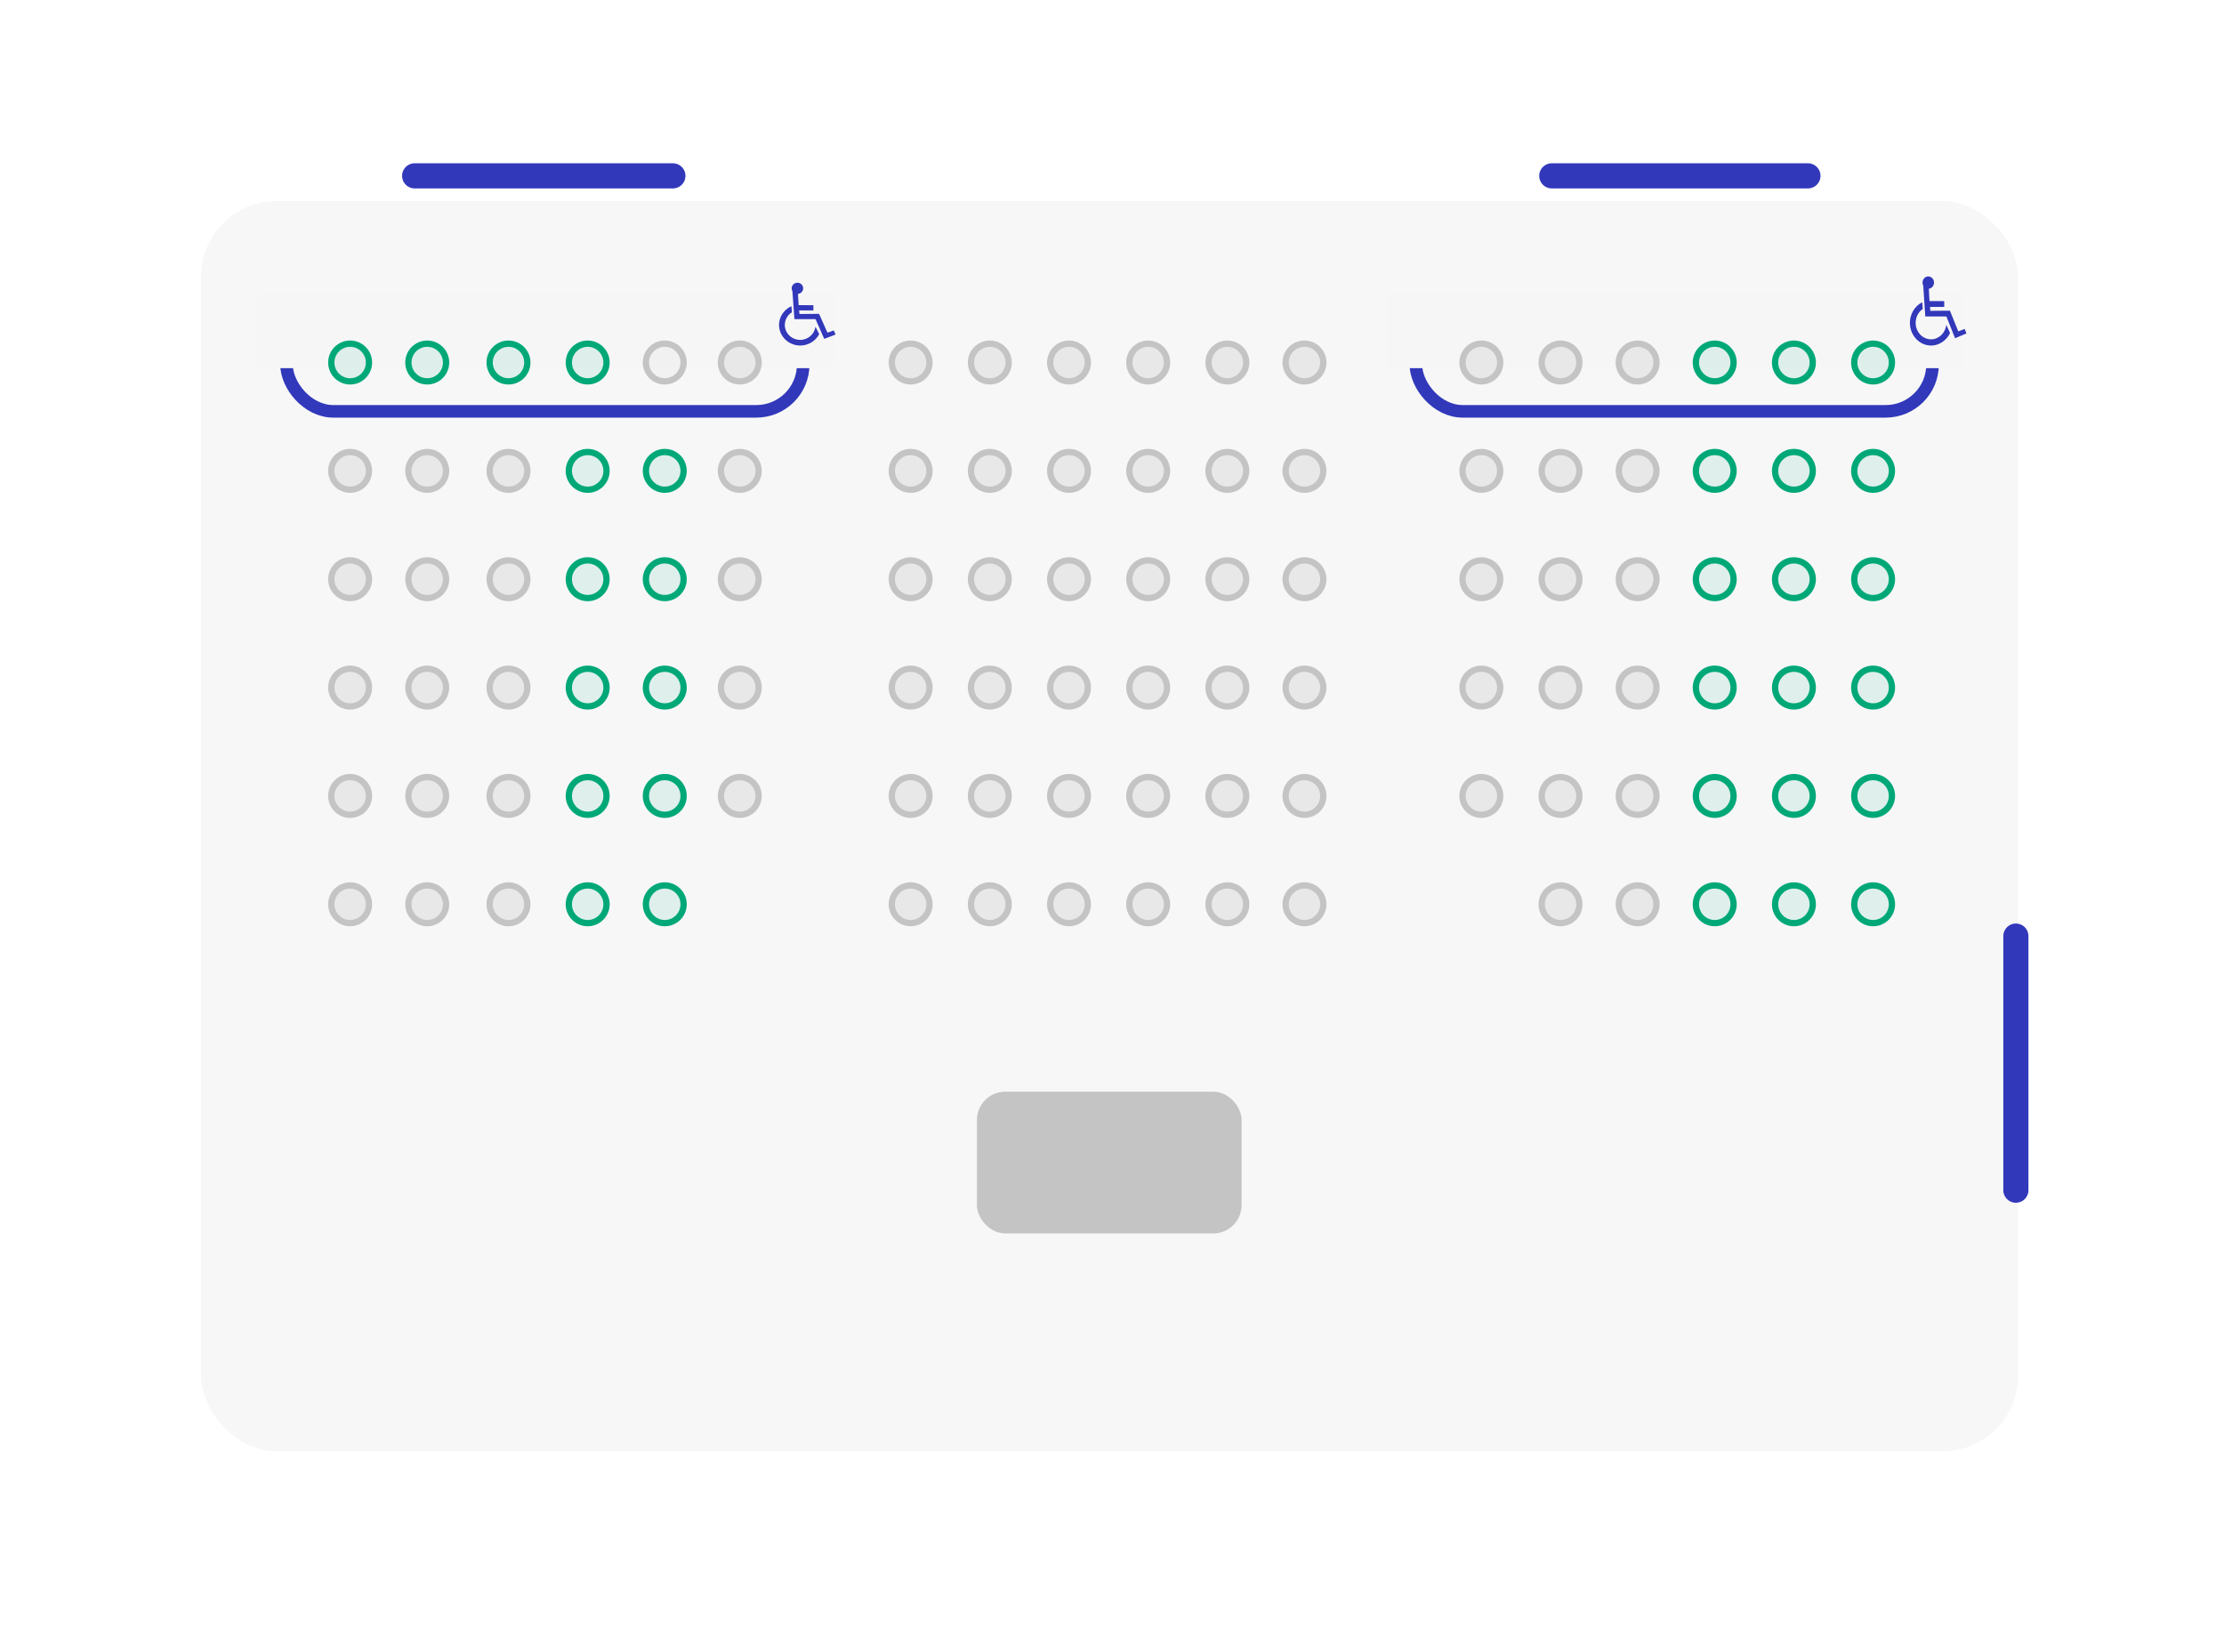 <svg width="354" height="263" viewBox="0 0 354 263" fill="none" xmlns="http://www.w3.org/2000/svg">
<g filter="url(#filter0_d)">
<rect x="32" y="28" width="289.213" height="199" rx="12" fill="#F7F7F7"/>
</g>
<rect x="45.603" y="50.558" width="82.243" height="14.915" rx="7.457" stroke="#3238BA" stroke-width="2"/>
<rect x="40.955" y="46.573" width="91.661" height="12.029" fill="#F6F6F6"/>
<path fill-rule="evenodd" clip-rule="evenodd" d="M127.017 46.779C127.482 46.738 127.843 46.348 127.843 45.892C127.843 45.401 127.432 45 126.928 45C126.423 45 126.012 45.401 126.012 45.892C126.012 46.041 126.055 46.194 126.127 46.323L126.453 50.793L129.813 50.794L131.191 53.938L133 53.247L132.72 52.597L131.707 52.953L130.374 49.956L127.25 49.976L127.207 49.41L129.469 49.411V48.574L127.121 48.573L127.017 46.779Z" fill="#3238BA"/>
<path fill-rule="evenodd" clip-rule="evenodd" d="M130.396 53.189C129.829 54.281 128.642 55 127.376 55C125.517 55 124 53.523 124 51.713C124 50.441 124.791 49.26 125.972 48.736L126.048 49.707C125.35 50.136 124.92 50.909 124.92 51.719C124.92 53.033 126.02 54.104 127.369 54.104C128.603 54.104 129.655 53.182 129.799 51.999L130.396 53.189Z" fill="#3238BA"/>
<rect x="225.367" y="50.558" width="82.243" height="14.915" rx="7.457" stroke="#3238BA" stroke-width="2"/>
<rect x="220.718" y="46.573" width="91.661" height="12.029" fill="#F6F6F6"/>
<path fill-rule="evenodd" clip-rule="evenodd" d="M307.017 45.957C307.482 45.911 307.843 45.482 307.843 44.981C307.843 44.441 307.432 44 306.928 44C306.423 44 306.012 44.441 306.012 44.981C306.012 45.145 306.055 45.314 306.127 45.456L306.453 50.372L309.813 50.373L311.191 53.831L313 53.071L312.72 52.357L311.707 52.748L310.374 49.451L307.25 49.474L307.207 48.851L309.469 48.852V47.931L307.121 47.93L307.017 45.957Z" fill="#3238BA"/>
<path fill-rule="evenodd" clip-rule="evenodd" d="M310.396 53.008C309.829 54.209 308.642 55 307.376 55C305.517 55 304 53.376 304 51.384C304 49.986 304.791 48.686 305.972 48.11L306.049 49.178C305.35 49.649 304.92 50.5 304.92 51.391C304.92 52.836 306.02 54.014 307.369 54.014C308.603 54.014 309.655 53 309.799 51.699L310.396 53.008Z" fill="#3238BA"/>
<circle cx="55.732" cy="57.702" r="3" fill="#00A878" fill-opacity="0.1" stroke="#00A878"/>
<circle cx="55.732" cy="74.948" r="3" fill="#C4C4C4" fill-opacity="0.3" stroke="#C4C4C4"/>
<circle cx="55.732" cy="92.195" r="3" fill="#C4C4C4" fill-opacity="0.3" stroke="#C4C4C4"/>
<circle cx="55.732" cy="109.442" r="3" fill="#C4C4C4" fill-opacity="0.3" stroke="#C4C4C4"/>
<circle cx="55.732" cy="126.688" r="3" fill="#C4C4C4" fill-opacity="0.3" stroke="#C4C4C4"/>
<circle cx="55.732" cy="143.935" r="3" fill="#C4C4C4" fill-opacity="0.3" stroke="#C4C4C4"/>
<circle r="3" transform="matrix(-1 0 0 1 298.145 57.702)" fill="#00A878" fill-opacity="0.1" stroke="#00A878"/>
<circle r="3" transform="matrix(-1 0 0 1 298.145 74.948)" fill="#00A878" fill-opacity="0.1" stroke="#00A878"/>
<circle r="3" transform="matrix(-1 0 0 1 298.145 92.195)" fill="#00A878" fill-opacity="0.1" stroke="#00A878"/>
<circle r="3" transform="matrix(-1 0 0 1 298.145 109.442)" fill="#00A878" fill-opacity="0.1" stroke="#00A878"/>
<circle r="3" transform="matrix(-1 0 0 1 298.145 126.688)" fill="#00A878" fill-opacity="0.1" stroke="#00A878"/>
<circle r="3" transform="matrix(-1 0 0 1 298.145 143.935)" fill="#00A878" fill-opacity="0.1" stroke="#00A878"/>
<circle cx="68.003" cy="57.702" r="3" fill="#00A878" fill-opacity="0.1" stroke="#00A878"/>
<circle cx="68.003" cy="74.948" r="3" fill="#C4C4C4" fill-opacity="0.3" stroke="#C4C4C4"/>
<circle cx="68.003" cy="92.195" r="3" fill="#C4C4C4" fill-opacity="0.3" stroke="#C4C4C4"/>
<circle cx="68.003" cy="109.442" r="3" fill="#C4C4C4" fill-opacity="0.3" stroke="#C4C4C4"/>
<circle cx="68.003" cy="126.688" r="3" fill="#C4C4C4" fill-opacity="0.3" stroke="#C4C4C4"/>
<circle cx="68.003" cy="143.935" r="3" fill="#C4C4C4" fill-opacity="0.3" stroke="#C4C4C4"/>
<circle r="3" transform="matrix(-1 0 0 1 285.542 57.702)" fill="#00A878" fill-opacity="0.1" stroke="#00A878"/>
<circle r="3" transform="matrix(-1 0 0 1 285.542 74.948)" fill="#00A878" fill-opacity="0.1" stroke="#00A878"/>
<circle r="3" transform="matrix(-1 0 0 1 285.542 92.195)" fill="#00A878" fill-opacity="0.1" stroke="#00A878"/>
<circle r="3" transform="matrix(-1 0 0 1 285.542 109.442)" fill="#00A878" fill-opacity="0.1" stroke="#00A878"/>
<circle r="3" transform="matrix(-1 0 0 1 285.542 126.688)" fill="#00A878" fill-opacity="0.1" stroke="#00A878"/>
<circle r="3" transform="matrix(-1 0 0 1 285.542 143.935)" fill="#00A878" fill-opacity="0.1" stroke="#00A878"/>
<circle cx="80.938" cy="57.702" r="3" fill="#00A878" fill-opacity="0.1" stroke="#00A878"/>
<circle cx="80.938" cy="74.948" r="3" fill="#C4C4C4" fill-opacity="0.3" stroke="#C4C4C4"/>
<circle cx="80.938" cy="92.195" r="3" fill="#C4C4C4" fill-opacity="0.3" stroke="#C4C4C4"/>
<circle cx="80.938" cy="109.442" r="3" fill="#C4C4C4" fill-opacity="0.3" stroke="#C4C4C4"/>
<circle cx="80.938" cy="126.688" r="3" fill="#C4C4C4" fill-opacity="0.3" stroke="#C4C4C4"/>
<circle cx="80.938" cy="143.935" r="3" fill="#C4C4C4" fill-opacity="0.3" stroke="#C4C4C4"/>
<circle r="3" transform="matrix(-1 0 0 1 272.938 57.702)" fill="#00A878" fill-opacity="0.1" stroke="#00A878"/>
<circle r="3" transform="matrix(-1 0 0 1 272.938 74.948)" fill="#00A878" fill-opacity="0.1" stroke="#00A878"/>
<circle r="3" transform="matrix(-1 0 0 1 272.938 92.195)" fill="#00A878" fill-opacity="0.1" stroke="#00A878"/>
<circle r="3" transform="matrix(-1 0 0 1 272.938 109.442)" fill="#00A878" fill-opacity="0.1" stroke="#00A878"/>
<circle r="3" transform="matrix(-1 0 0 1 272.938 126.688)" fill="#00A878" fill-opacity="0.1" stroke="#00A878"/>
<circle r="3" transform="matrix(-1 0 0 1 272.938 143.935)" fill="#00A878" fill-opacity="0.1" stroke="#00A878"/>
<circle cx="93.542" cy="57.702" r="3" fill="#00A878" fill-opacity="0.1" stroke="#00A878"/>
<circle cx="93.542" cy="74.948" r="3" fill="#00A878" fill-opacity="0.1" stroke="#00A878"/>
<circle cx="93.542" cy="92.195" r="3" fill="#00A878" fill-opacity="0.1" stroke="#00A878"/>
<circle cx="93.542" cy="109.442" r="3" fill="#00A878" fill-opacity="0.1" stroke="#00A878"/>
<circle cx="93.542" cy="126.688" r="3" fill="#00A878" fill-opacity="0.1" stroke="#00A878"/>
<circle cx="93.542" cy="143.935" r="3" fill="#00A878" fill-opacity="0.1" stroke="#00A878"/>
<circle r="3" transform="matrix(-1 0 0 1 260.667 57.702)" fill="#C4C4C4" fill-opacity="0.3" stroke="#C4C4C4"/>
<circle r="3" transform="matrix(-1 0 0 1 260.667 74.948)" fill="#C4C4C4" fill-opacity="0.3" stroke="#C4C4C4"/>
<circle r="3" transform="matrix(-1 0 0 1 260.667 92.195)" fill="#C4C4C4" fill-opacity="0.3" stroke="#C4C4C4"/>
<circle r="3" transform="matrix(-1 0 0 1 260.667 109.442)" fill="#C4C4C4" fill-opacity="0.3" stroke="#C4C4C4"/>
<circle r="3" transform="matrix(-1 0 0 1 260.667 126.688)" fill="#C4C4C4" fill-opacity="0.3" stroke="#C4C4C4"/>
<circle r="3" transform="matrix(-1 0 0 1 260.667 143.935)" fill="#C4C4C4" fill-opacity="0.3" stroke="#C4C4C4"/>
<circle cx="105.813" cy="57.702" r="3" fill="#C4C4C4" fill-opacity="0.1" stroke="#C4C4C4"/>
<circle cx="105.813" cy="74.948" r="3" fill="#00A878" fill-opacity="0.1" stroke="#00A878"/>
<circle cx="105.813" cy="92.195" r="3" fill="#00A878" fill-opacity="0.1" stroke="#00A878"/>
<circle cx="105.813" cy="109.442" r="3" fill="#00A878" fill-opacity="0.1" stroke="#00A878"/>
<circle cx="105.813" cy="126.688" r="3" fill="#00A878" fill-opacity="0.1" stroke="#00A878"/>
<circle cx="105.813" cy="143.935" r="3" fill="#00A878" fill-opacity="0.1" stroke="#00A878"/>
<circle r="3" transform="matrix(-1 0 0 1 248.395 57.702)" fill="#C4C4C4" fill-opacity="0.3" stroke="#C4C4C4"/>
<circle r="3" transform="matrix(-1 0 0 1 248.395 74.948)" fill="#C4C4C4" fill-opacity="0.3" stroke="#C4C4C4"/>
<circle r="3" transform="matrix(-1 0 0 1 248.395 92.195)" fill="#C4C4C4" fill-opacity="0.3" stroke="#C4C4C4"/>
<circle r="3" transform="matrix(-1 0 0 1 248.395 109.442)" fill="#C4C4C4" fill-opacity="0.3" stroke="#C4C4C4"/>
<circle r="3" transform="matrix(-1 0 0 1 248.395 126.688)" fill="#C4C4C4" fill-opacity="0.3" stroke="#C4C4C4"/>
<circle r="3" transform="matrix(-1 0 0 1 248.395 143.935)" fill="#C4C4C4" fill-opacity="0.3" stroke="#C4C4C4"/>
<circle cx="117.753" cy="57.702" r="3" fill="#C4C4C4" fill-opacity="0.3" stroke="#C4C4C4"/>
<circle cx="117.753" cy="74.948" r="3" fill="#C4C4C4" fill-opacity="0.3" stroke="#C4C4C4"/>
<circle cx="117.753" cy="92.195" r="3" fill="#C4C4C4" fill-opacity="0.3" stroke="#C4C4C4"/>
<circle cx="117.753" cy="109.442" r="3" fill="#C4C4C4" fill-opacity="0.3" stroke="#C4C4C4"/>
<circle cx="117.753" cy="126.688" r="3" fill="#C4C4C4" fill-opacity="0.3" stroke="#C4C4C4"/>
<circle r="3" transform="matrix(-1 0 0 1 235.792 57.702)" fill="#C4C4C4" fill-opacity="0.3" stroke="#C4C4C4"/>
<circle r="3" transform="matrix(-1 0 0 1 235.792 74.948)" fill="#C4C4C4" fill-opacity="0.3" stroke="#C4C4C4"/>
<circle r="3" transform="matrix(-1 0 0 1 235.792 92.195)" fill="#C4C4C4" fill-opacity="0.3" stroke="#C4C4C4"/>
<circle r="3" transform="matrix(-1 0 0 1 235.792 109.442)" fill="#C4C4C4" fill-opacity="0.3" stroke="#C4C4C4"/>
<circle r="3" transform="matrix(-1 0 0 1 235.792 126.688)" fill="#C4C4C4" fill-opacity="0.3" stroke="#C4C4C4"/>
<circle cx="144.95" cy="57.702" r="3" fill="#C4C4C4" fill-opacity="0.3" stroke="#C4C4C4"/>
<circle cx="144.95" cy="74.948" r="3" fill="#C4C4C4" fill-opacity="0.3" stroke="#C4C4C4"/>
<circle cx="144.95" cy="92.195" r="3" fill="#C4C4C4" fill-opacity="0.3" stroke="#C4C4C4"/>
<circle cx="144.95" cy="109.442" r="3" fill="#C4C4C4" fill-opacity="0.3" stroke="#C4C4C4"/>
<circle cx="144.95" cy="126.688" r="3" fill="#C4C4C4" fill-opacity="0.3" stroke="#C4C4C4"/>
<circle cx="144.95" cy="143.935" r="3" fill="#C4C4C4" fill-opacity="0.3" stroke="#C4C4C4"/>
<circle cx="157.553" cy="57.702" r="3" fill="#C4C4C4" fill-opacity="0.3" stroke="#C4C4C4"/>
<circle cx="157.553" cy="74.948" r="3" fill="#C4C4C4" fill-opacity="0.3" stroke="#C4C4C4"/>
<circle cx="157.553" cy="92.195" r="3" fill="#C4C4C4" fill-opacity="0.3" stroke="#C4C4C4"/>
<circle cx="157.553" cy="109.442" r="3" fill="#C4C4C4" fill-opacity="0.3" stroke="#C4C4C4"/>
<circle cx="157.553" cy="126.688" r="3" fill="#C4C4C4" fill-opacity="0.3" stroke="#C4C4C4"/>
<circle cx="157.553" cy="143.935" r="3" fill="#C4C4C4" fill-opacity="0.3" stroke="#C4C4C4"/>
<circle cx="170.157" cy="57.702" r="3" fill="#C4C4C4" fill-opacity="0.3" stroke="#C4C4C4"/>
<circle cx="170.157" cy="74.948" r="3" fill="#C4C4C4" fill-opacity="0.3" stroke="#C4C4C4"/>
<circle cx="170.157" cy="92.195" r="3" fill="#C4C4C4" fill-opacity="0.3" stroke="#C4C4C4"/>
<circle cx="170.157" cy="109.442" r="3" fill="#C4C4C4" fill-opacity="0.3" stroke="#C4C4C4"/>
<circle cx="170.157" cy="126.688" r="3" fill="#C4C4C4" fill-opacity="0.3" stroke="#C4C4C4"/>
<circle cx="170.157" cy="143.935" r="3" fill="#C4C4C4" fill-opacity="0.3" stroke="#C4C4C4"/>
<circle cx="182.76" cy="57.702" r="3" fill="#C4C4C4" fill-opacity="0.3" stroke="#C4C4C4"/>
<circle cx="182.76" cy="74.948" r="3" fill="#C4C4C4" fill-opacity="0.3" stroke="#C4C4C4"/>
<circle cx="182.76" cy="92.195" r="3" fill="#C4C4C4" fill-opacity="0.3" stroke="#C4C4C4"/>
<circle cx="182.76" cy="109.442" r="3" fill="#C4C4C4" fill-opacity="0.3" stroke="#C4C4C4"/>
<circle cx="182.76" cy="126.688" r="3" fill="#C4C4C4" fill-opacity="0.3" stroke="#C4C4C4"/>
<circle cx="182.76" cy="143.935" r="3" fill="#C4C4C4" fill-opacity="0.3" stroke="#C4C4C4"/>
<circle cx="207.635" cy="57.702" r="3" fill="#C4C4C4" fill-opacity="0.3" stroke="#C4C4C4"/>
<circle cx="207.635" cy="74.948" r="3" fill="#C4C4C4" fill-opacity="0.3" stroke="#C4C4C4"/>
<circle cx="207.635" cy="92.195" r="3" fill="#C4C4C4" fill-opacity="0.3" stroke="#C4C4C4"/>
<circle cx="207.635" cy="109.442" r="3" fill="#C4C4C4" fill-opacity="0.3" stroke="#C4C4C4"/>
<circle cx="207.635" cy="126.688" r="3" fill="#C4C4C4" fill-opacity="0.3" stroke="#C4C4C4"/>
<circle cx="207.635" cy="143.935" r="3" fill="#C4C4C4" fill-opacity="0.3" stroke="#C4C4C4"/>
<circle cx="195.363" cy="57.702" r="3" fill="#C4C4C4" fill-opacity="0.3" stroke="#C4C4C4"/>
<circle cx="195.363" cy="74.948" r="3" fill="#C4C4C4" fill-opacity="0.3" stroke="#C4C4C4"/>
<circle cx="195.363" cy="92.195" r="3" fill="#C4C4C4" fill-opacity="0.3" stroke="#C4C4C4"/>
<circle cx="195.363" cy="109.442" r="3" fill="#C4C4C4" fill-opacity="0.3" stroke="#C4C4C4"/>
<circle cx="195.363" cy="126.688" r="3" fill="#C4C4C4" fill-opacity="0.3" stroke="#C4C4C4"/>
<circle cx="195.363" cy="143.935" r="3" fill="#C4C4C4" fill-opacity="0.3" stroke="#C4C4C4"/>
<line x1="247" y1="27.99" x2="287.775" y2="27.99" stroke="#3238BA" stroke-width="4" stroke-linecap="round"/>
<line x1="66" y1="27.99" x2="107.107" y2="27.99" stroke="#3238BA" stroke-width="4" stroke-linecap="round"/>
<line x1="320.872" y1="189.443" x2="320.872" y2="149" stroke="#3238BA" stroke-width="4" stroke-linecap="round"/>
<rect x="156" y="174.265" width="41.127" height="21.558" rx="4" fill="#C4C4C4"/>
<rect x="156" y="174.265" width="41.127" height="21.558" rx="4" stroke="#C4C4C4"/>
<defs>
<filter id="filter0_d" x="0" y="0" width="353.213" height="263" filterUnits="userSpaceOnUse" color-interpolation-filters="sRGB">
<feFlood flood-opacity="0" result="BackgroundImageFix"/>
<feColorMatrix in="SourceAlpha" type="matrix" values="0 0 0 0 0 0 0 0 0 0 0 0 0 0 0 0 0 0 127 0" result="hardAlpha"/>
<feMorphology radius="2" operator="dilate" in="SourceAlpha" result="effect1_dropShadow"/>
<feOffset dy="4"/>
<feGaussianBlur stdDeviation="15"/>
<feColorMatrix type="matrix" values="0 0 0 0 0 0 0 0 0 0 0 0 0 0 0 0 0 0 0.2 0"/>
<feBlend mode="normal" in2="BackgroundImageFix" result="effect1_dropShadow"/>
<feBlend mode="normal" in="SourceGraphic" in2="effect1_dropShadow" result="shape"/>
</filter>
</defs>
</svg>
